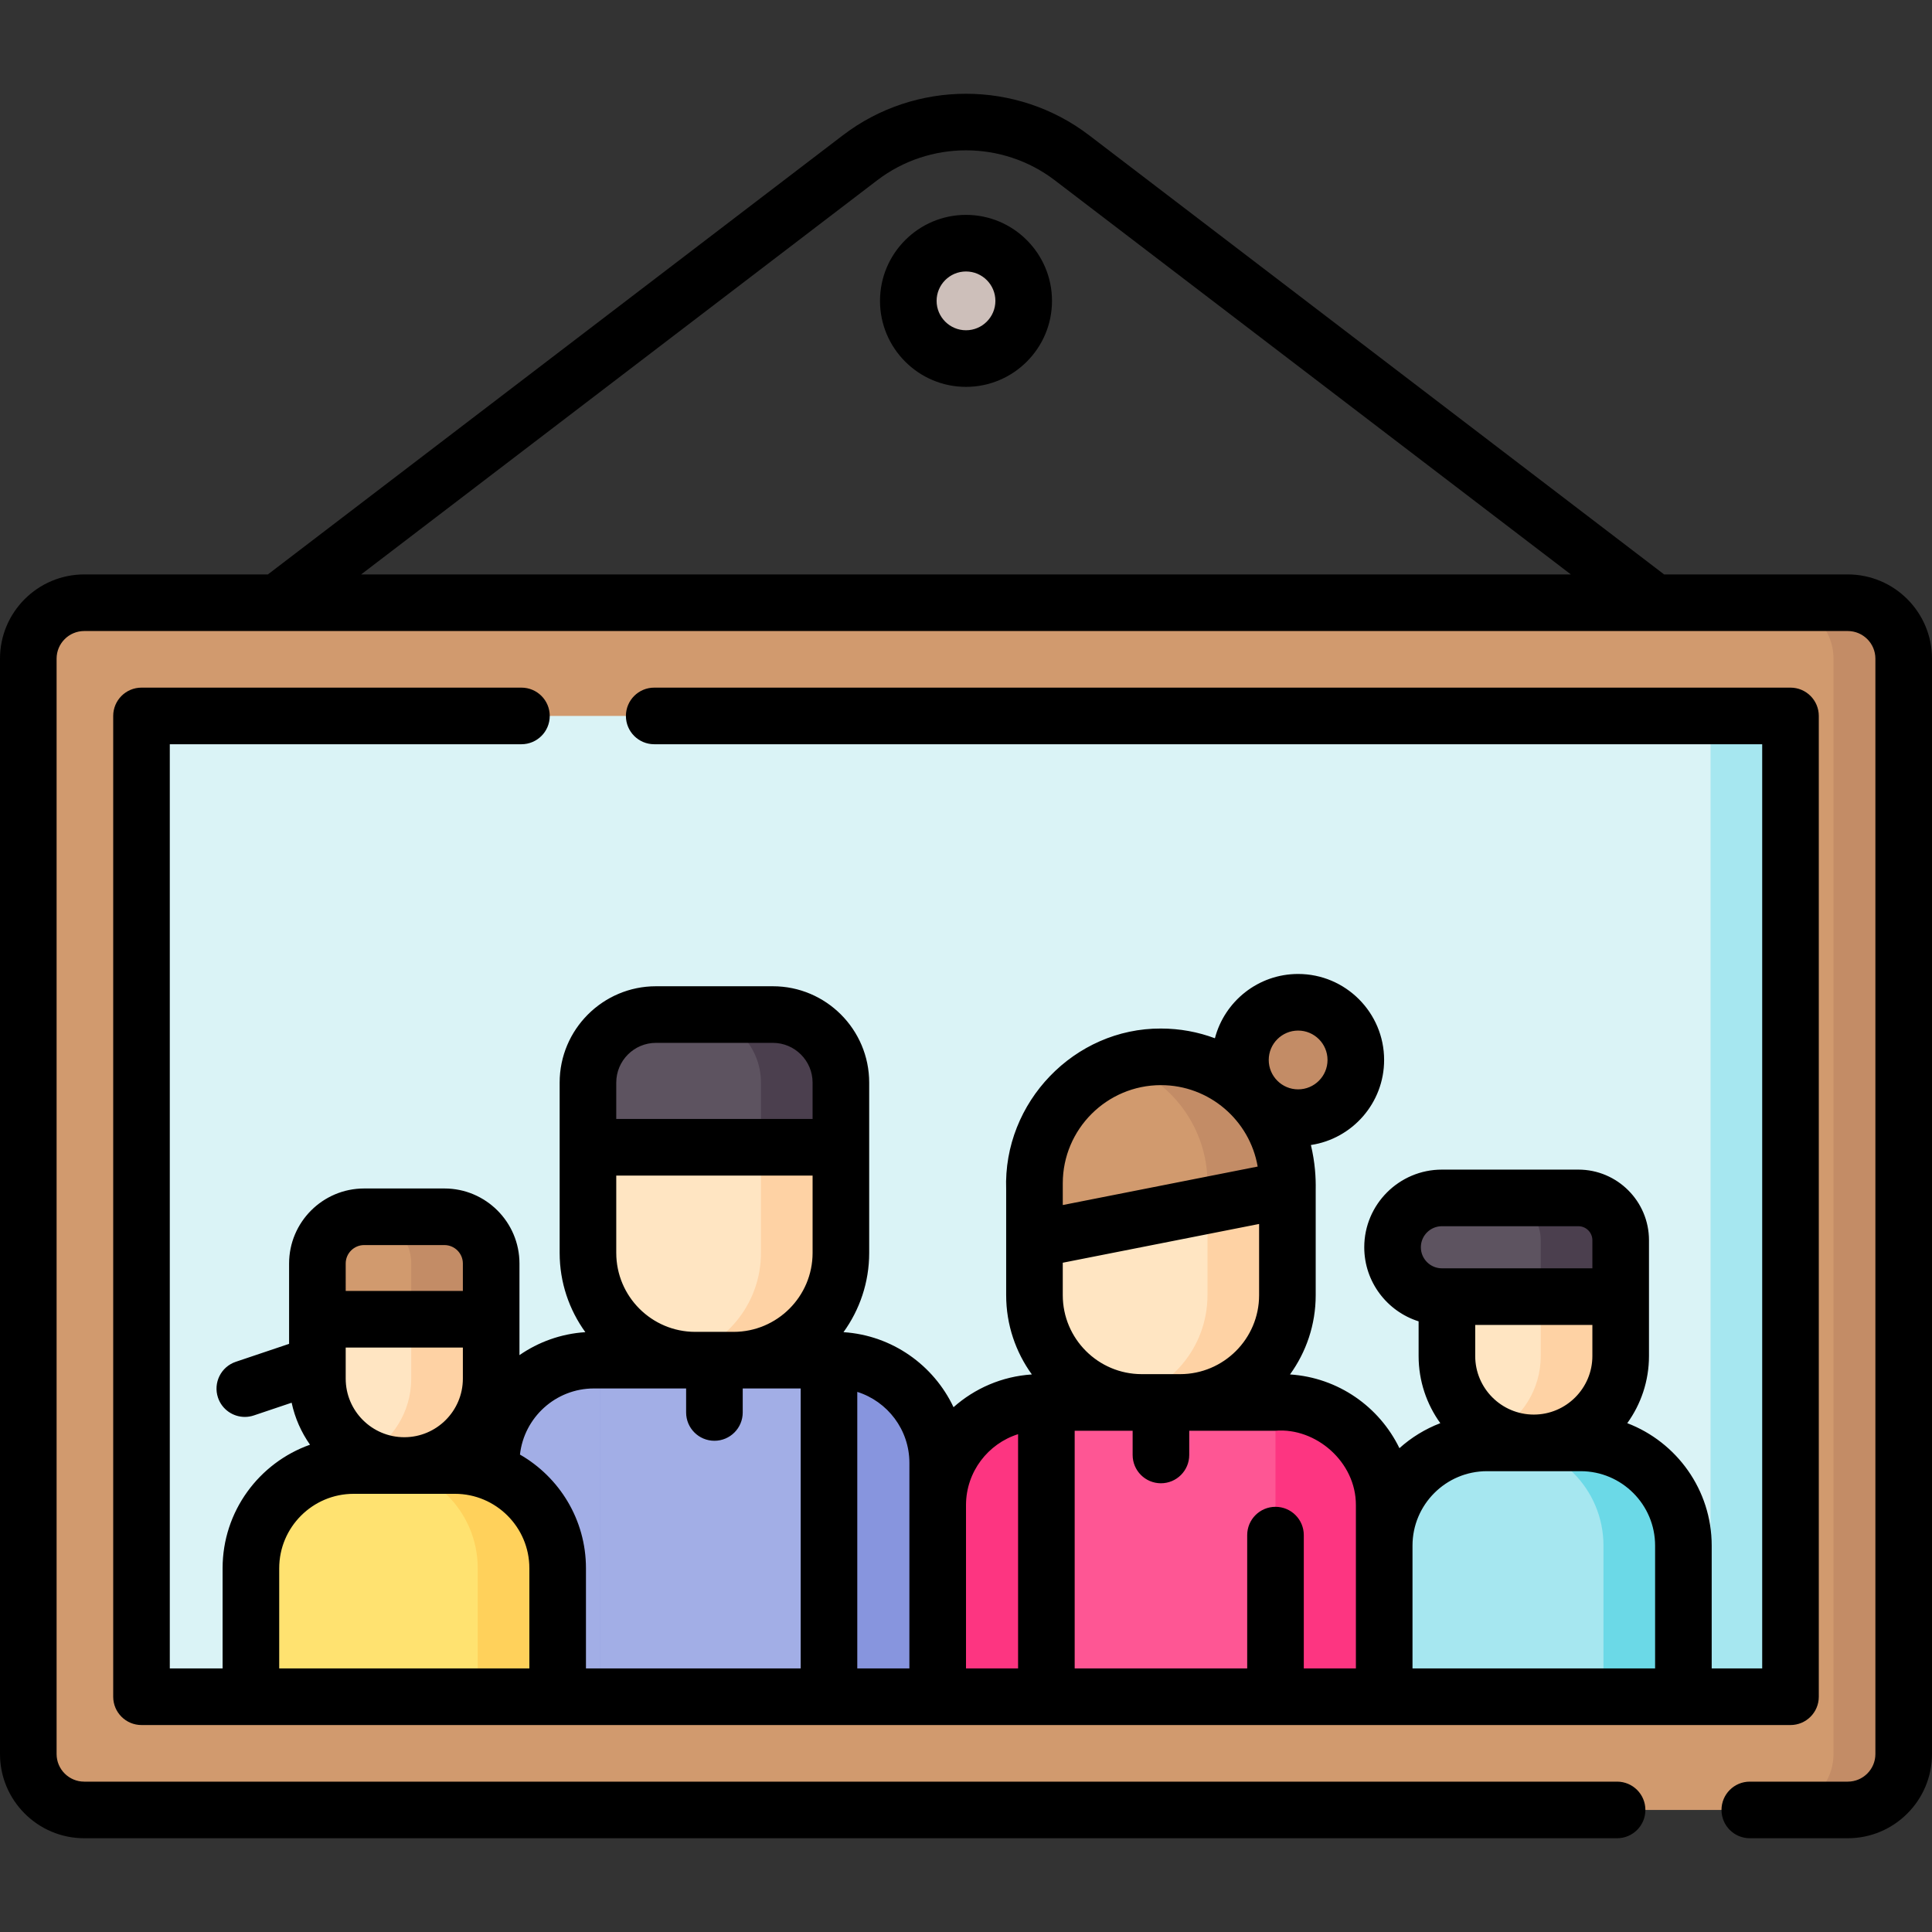 <svg id="Capa_1" enable-background="new 0 0 512 512" height="512" viewBox="0 0 512 512" width="512" xmlns="http://www.w3.org/2000/svg"><rect x="0" y="0" width="512" height="512" fill="#333333" stroke="none"/><g><g><path d="m489.685 479.652h-467.37c-8.182 0-14.815-6.633-14.815-14.815v-290.292c0-8.182 6.633-14.815 14.815-14.815h467.369c8.182 0 14.815 6.633 14.815 14.815v290.292c.001 8.182-6.632 14.815-14.814 14.815z" fill="#d19a6e"/><path d="m489.685 159.73h-18.607c8.182 0 14.815 6.633 14.815 14.815v290.292c0 8.182-6.633 14.815-14.815 14.815h18.607c8.182 0 14.815-6.633 14.815-14.815v-290.292c0-8.182-6.633-14.815-14.815-14.815z" fill="#c38c66"/><path d="m126.039 101.191h259.922v437h-259.922z" fill="#daf3f6" transform="matrix(0 1 -1 0 575.691 63.691)"/><path d="m453.318 189.73h21.182v259.922h-21.182z" fill="#a6e7f0"/><circle cx="256" cy="79.734" fill="#cdbfba" r="15.29"/><g><path d="m406.472 382.378c-12.716 0-23.025-10.308-23.025-23.025v-15.735h46.049v15.735c.001 12.717-10.308 23.025-23.024 23.025z" fill="#ffe5c2"/><path d="m408.315 343.618v15.735c0 8.896-5.049 16.608-12.434 20.442 3.171 1.646 6.771 2.582 10.591 2.582 12.716 0 23.025-10.308 23.025-23.025v-15.735h-21.182z" fill="#fed2a4"/><path d="m418.892 382.378h-24.839c-15.037 0-27.227 12.19-27.227 27.227v40.048h79.292v-40.048c0-15.037-12.19-27.227-27.226-27.227z" fill="#a6e7f0"/><path d="m418.892 382.378h-21.182c15.037 0 27.227 12.19 27.227 27.227v40.048h21.182v-40.048c-.001-15.037-12.191-27.227-27.227-27.227z" fill="#6bd9e7"/><path d="m429.497 343.618v-14.947c0-6.193-5.02-11.213-11.213-11.213h-36.162c-7.224 0-13.08 5.856-13.08 13.08 0 7.224 5.856 13.08 13.08 13.08z" fill="#5d5360"/><path d="m418.284 317.458h-21.182c6.193 0 11.213 5.02 11.213 11.213v14.947h21.182v-14.947c0-6.192-5.02-11.213-11.213-11.213z" fill="#4b3f4e"/></g><g><path d="m194.418 360.456h-10.178c-15.7 0-28.427-12.727-28.427-28.427v-27.993h67.031v27.993c.001 15.7-12.726 28.427-28.426 28.427z" fill="#ffe5c2"/><path d="m201.663 304.036v27.993c0 13.817-9.859 25.327-22.925 27.89 1.781.349 3.619.537 5.502.537h10.177c15.7 0 28.427-12.727 28.427-28.427v-27.993z" fill="#fed2a4"/><path d="m221.269 360.459h-63.879c-15.037 0-27.227 12.19-27.227 27.227v61.967h118.331v-61.967c.001-15.037-12.189-27.227-27.225-27.227z" fill="#8795de"/><path d="m158.971 360.459h60.717v89.193h-60.717z" fill="#a2aee6"/><path d="m157.39 360.459c-15.037 0-27.226 12.19-27.226 27.227v61.967h28.807v-89.193h-1.581z" fill="#a2aee6"/><path d="m222.845 304.036v-17.137c0-9.958-8.073-18.031-18.031-18.031h-30.969c-9.958 0-18.031 8.073-18.031 18.031v17.137z" fill="#5d5360"/><path d="m204.814 268.868h-21.182c9.958 0 18.031 8.073 18.031 18.031v17.137h21.182v-17.137c0-9.958-8.073-18.031-18.031-18.031z" fill="#4b3f4e"/></g><g><circle cx="344.016" cy="280.902" fill="#c38c66" r="15.29"/><path d="m312.749 371.66h-10.178c-15.7 0-28.427-12.727-28.427-28.427v-27.993h67.031v27.993c.001 15.7-12.726 28.427-28.426 28.427z" fill="#ffe5c2"/><path d="m319.995 315.24v27.993c0 13.817-9.859 25.327-22.925 27.89 1.781.349 3.619.537 5.502.537h10.178c15.7 0 28.427-12.727 28.427-28.427v-27.993z" fill="#fed2a4"/><path d="m339.6 371.66h-63.878c-15.037 0-27.227 12.19-27.227 27.227v50.766h118.331v-50.766c0-15.037-12.189-27.227-27.226-27.227z" fill="#fd3581"/><path d="m277.302 371.66h60.717v77.992h-60.717z" fill="#fe5694"/><path d="m341.176 315.24v-1.653c0-18.51-15.005-33.515-33.515-33.515-18.51 0-33.515 15.005-33.515 33.515v14.884z" fill="#d19a6e"/><path d="m307.661 280.072c-3.703 0-7.261.609-10.591 1.718 13.318 4.434 22.925 16.99 22.925 31.797v1.653l-45.849 9.051v4.181l67.031-13.232v-1.653c-.001-18.509-15.006-33.515-33.516-33.515z" fill="#c38c66"/></g><g><path d="m107.139 388.378c-12.716 0-23.025-10.308-23.025-23.025v-15.735h46.049v15.735c.001 12.717-10.308 23.025-23.024 23.025z" fill="#ffe5c2"/><path d="m108.982 349.618v15.735c0 8.896-5.049 16.608-12.434 20.442 3.171 1.646 6.771 2.582 10.591 2.582 12.716 0 23.025-10.308 23.025-23.025v-15.735h-21.182z" fill="#fed2a4"/><path d="m120.559 388.378h-26.839c-15.037 0-27.227 12.19-27.227 27.227v34.048h81.292v-34.048c0-15.037-12.19-27.227-27.226-27.227z" fill="#ffe270"/><path d="m120.559 388.378h-21.182c15.037 0 27.227 12.19 27.227 27.227v34.048h21.182v-34.048c-.001-15.037-12.191-27.227-27.227-27.227z" fill="#ffd15b"/><path d="m130.164 349.618v-14.773c0-6.841-5.546-12.387-12.387-12.387h-21.275c-6.841 0-12.387 5.546-12.387 12.387v14.773z" fill="#d19a6e"/><path d="m117.777 322.458h-21.182c6.841 0 12.387 5.546 12.387 12.387v14.773h21.182v-14.773c0-6.841-5.546-12.387-12.387-12.387z" fill="#c38c66"/></g></g><g><path d="m489.685 152.23h-48.675l-152.371-116.374c-19.217-14.678-46.061-14.678-65.277 0l-152.372 116.374h-48.675c-12.304 0-22.315 10.01-22.315 22.315v290.292c0 12.305 10.011 22.315 22.315 22.315h406.232c4.143 0 7.5-3.358 7.5-7.5s-3.357-7.5-7.5-7.5h-406.232c-4.034 0-7.315-3.281-7.315-7.315v-290.292c0-4.034 3.281-7.315 7.315-7.315h51.212 364.945 51.212c4.034 0 7.315 3.282 7.315 7.315v290.292c0 4.034-3.281 7.315-7.315 7.315h-25.969c-4.143 0-7.5 3.358-7.5 7.5s3.357 7.5 7.5 7.5h25.969c12.305 0 22.315-10.01 22.315-22.315v-290.292c.001-12.305-10.01-22.315-22.314-22.315zm-393.981 0 136.763-104.453c13.855-10.583 33.211-10.583 47.066 0l136.763 104.453z"/><path d="m138.188 197.23c4.143 0 7.5-3.358 7.5-7.5s-3.357-7.5-7.5-7.5h-100.688c-4.143 0-7.5 3.358-7.5 7.5v259.922c0 4.142 3.357 7.5 7.5 7.5h437c4.143 0 7.5-3.358 7.5-7.5v-259.922c0-4.142-3.357-7.5-7.5-7.5h-301.128c-4.143 0-7.5 3.358-7.5 7.5s3.357 7.5 7.5 7.5h293.628v244.922h-13.382v-32.548c0-14.798-9.308-27.457-22.374-32.448 3.615-5.015 5.753-11.163 5.753-17.803v-30.682c0-10.318-8.395-18.713-18.713-18.713h-36.162c-11.348 0-20.58 9.232-20.58 20.58 0 9.197 6.066 17.001 14.405 19.631v9.184c0 6.641 2.138 12.788 5.753 17.803-4.022 1.536-7.689 3.796-10.836 6.625-5.316-10.958-16.228-18.712-28.998-19.539 4.278-5.913 6.81-13.169 6.81-21.009v-27.993c.051-3.163-.154-7.077-1.273-11.802 10.966-1.641 19.404-11.121 19.404-22.537 0-12.566-10.224-22.79-22.79-22.79-10.58 0-19.498 7.248-22.053 17.038-4.456-1.663-9.274-2.578-14.302-2.578-22.879-.107-41.851 19.492-41.016 42.668v27.993c0 7.84 2.531 15.096 6.81 21.009-7.938.514-15.155 3.704-20.759 8.68-5.255-11.139-16.258-19.048-29.162-19.884 4.278-5.913 6.81-13.169 6.81-21.009v-45.131c0-14.078-11.453-25.531-25.53-25.531h-30.97c-14.077 0-25.53 11.453-25.53 25.531v45.131c0 7.84 2.531 15.096 6.81 21.009-6.457.418-12.437 2.606-17.46 6.086v-24.279c0-10.966-8.921-19.887-19.887-19.887h-21.276c-10.966 0-19.888 8.921-19.888 19.887v21.29l-14.125 4.755c-3.926 1.321-6.037 5.575-4.716 9.5 1.055 3.132 3.976 5.109 7.107 5.109.793 0 1.601-.127 2.394-.394l10.016-3.372c.869 4.068 2.553 7.836 4.869 11.13-13.481 4.774-23.166 17.644-23.166 32.74v26.548h-13.993v-244.92zm195.488 146.004c0 11.539-9.388 20.927-20.927 20.927h-10.177c-11.539 0-20.927-9.388-20.927-20.927v-8.598l52.03-10.271v18.869zm57.271 16.119v-8.235h31.05v8.235c0 8.561-6.964 15.525-15.524 15.525s-15.526-6.964-15.526-15.525zm-8.825-34.395h36.162c2.047 0 3.713 1.666 3.713 3.713v7.447h-39.875c-3.077 0-5.58-2.503-5.58-5.58s2.503-5.58 5.58-5.58zm11.931 64.92h24.839c10.877 0 19.727 8.849 19.727 19.727v32.548h-64.292v-32.548c-.001-10.878 8.849-19.727 19.726-19.727zm-34.727 9.009v10.718 32.548h-13.806v-35.332c0-4.142-3.357-7.5-7.5-7.5s-7.5 3.358-7.5 7.5v35.332h-45.718v-62.993h15.359v6.421c0 4.142 3.357 7.5 7.5 7.5s7.5-3.358 7.5-7.5v-6.421h22.858c10.687-.883 21.363 8.267 21.307 19.727zm-15.309-125.775c4.296 0 7.79 3.495 7.79 7.79s-3.494 7.79-7.79 7.79-7.79-3.495-7.79-7.79 3.494-7.79 7.79-7.79zm-62.371 40.476c0-14.345 11.671-26.016 26.016-26.016 12.832 0 23.524 9.34 25.636 21.579l-51.651 10.196c-.001-1.902-.001-3.454-.001-5.759zm-11.844 66.483v62.082h-13.802v-43.362c.043-8.773 5.838-16.209 13.802-18.72zm-28.802 7.615-.005 54.466h-13.807v-73.286c7.997 2.52 13.812 10.003 13.812 18.82zm-77.686-55.656v-20.493h52.03v20.493c0 11.539-9.388 20.927-20.927 20.927h-10.177c-11.538-.001-20.926-9.388-20.926-20.927zm0-45.131c0-5.807 4.724-10.531 10.53-10.531h30.97c5.807 0 10.53 4.724 10.53 10.531v9.638h-52.03zm-5.924 81.057c.094.003 24.439.003 24.439.003v6.36c0 4.142 3.357 7.5 7.5 7.5s7.5-3.358 7.5-7.5v-6.36h15.359v74.193h-56.903v-26.548c0-12.879-7.052-24.134-17.493-30.129 1.104-9.84 9.467-17.519 19.598-17.519zm-65.776-2.603v-8.235h31.05v8.235c0 8.561-6.964 15.525-15.524 15.525s-15.526-6.964-15.526-15.525zm0-30.508c0-2.695 2.192-4.887 4.888-4.887h21.275c2.694 0 4.887 2.192 4.887 4.887v7.273h-31.05zm-17.621 80.76c0-10.877 8.85-19.727 19.727-19.727h26.839c10.877 0 19.727 8.849 19.727 19.727v26.548h-66.293z"/><path d="m256 56.944c-12.566 0-22.79 10.224-22.79 22.79s10.224 22.79 22.79 22.79 22.79-10.224 22.79-22.79-10.224-22.79-22.79-22.79zm0 30.58c-4.296 0-7.79-3.495-7.79-7.79s3.494-7.79 7.79-7.79 7.79 3.495 7.79 7.79-3.494 7.79-7.79 7.79z"/></g></g></svg>
